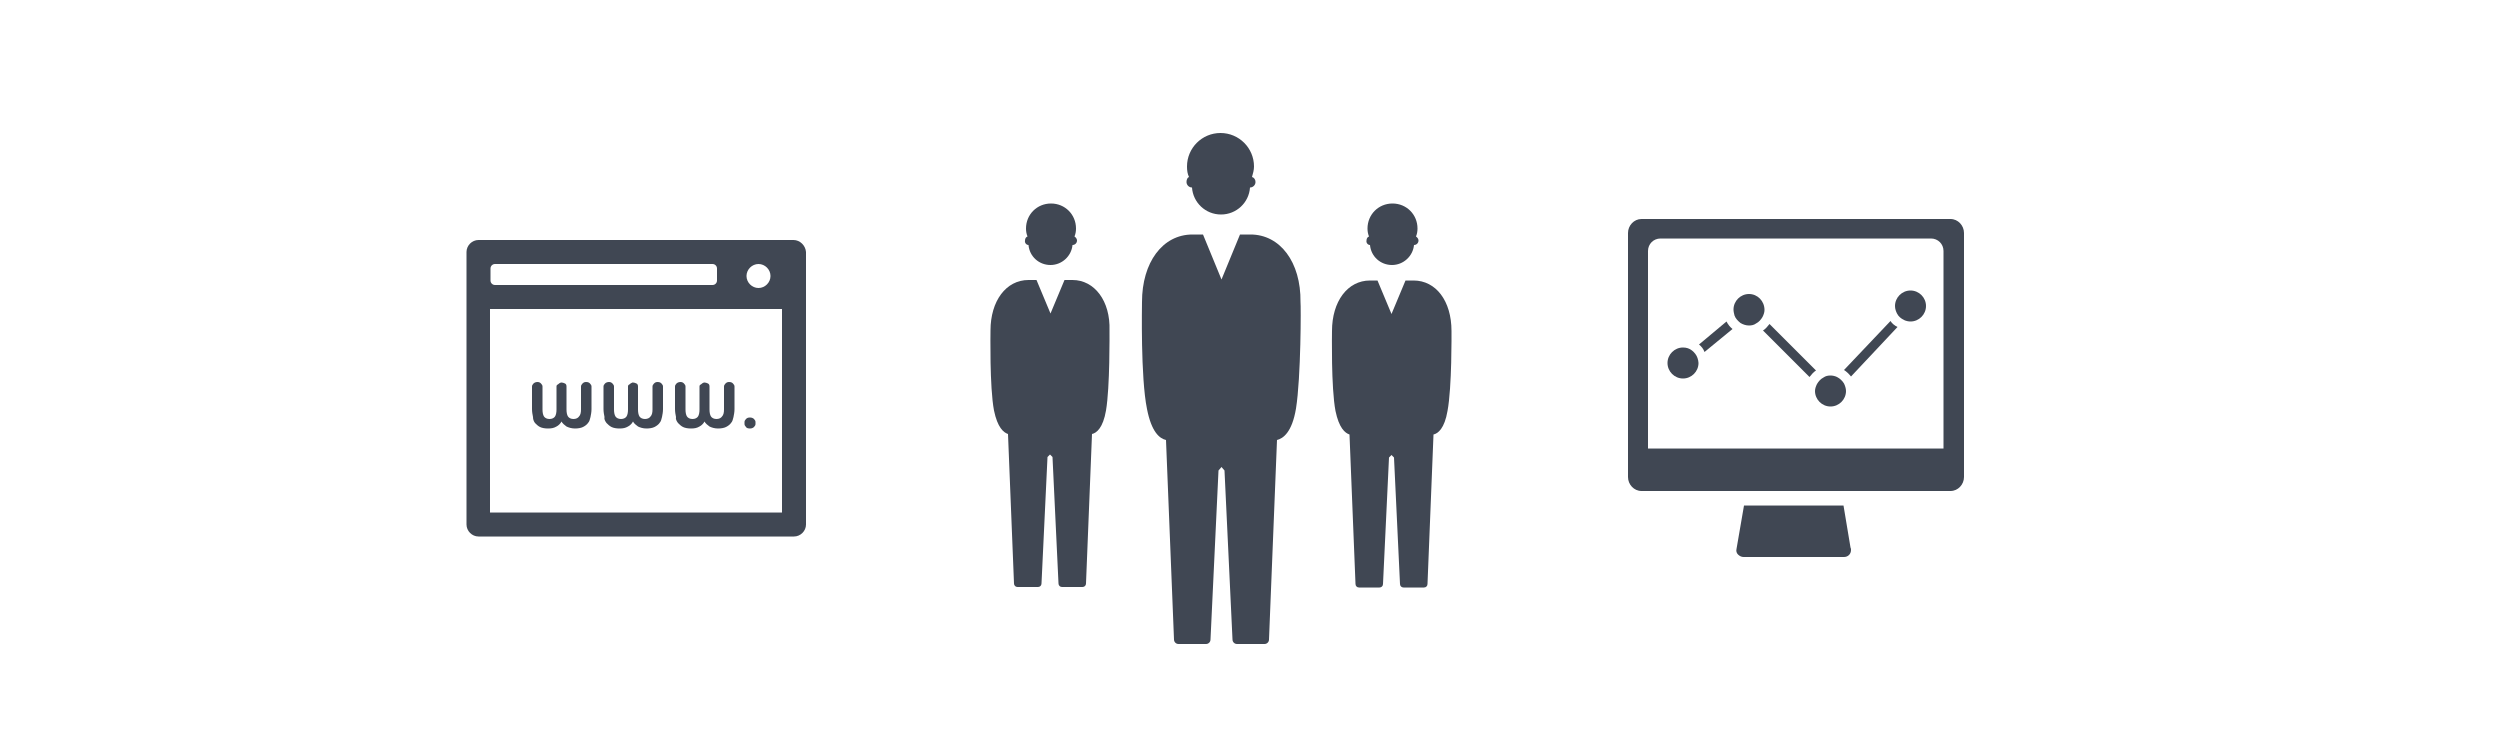 <?xml version="1.0" encoding="utf-8"?>
<!-- Generator: Adobe Illustrator 18.1.1, SVG Export Plug-In . SVG Version: 6.00 Build 0)  -->
<svg version="1.1" id="Layer_1" xmlns="http://www.w3.org/2000/svg" xmlns:xlink="http://www.w3.org/1999/xlink" x="0px" y="0px"
	 viewBox="0 0 500 150" enable-background="new 0 0 500 150" xml:space="preserve">
<g>
	<path fill="#404753" d="M237.3,36.4c0,0.6,0.5,1.1,1.1,1.1c0,0,0,0,0,0c0.2,3,2.7,5.4,5.8,5.4c3.1,0,5.6-2.4,5.8-5.4c0,0,0,0,0,0
		c0.6,0,1.1-0.5,1.1-1.1c0-0.5-0.3-0.9-0.7-1c0.2-0.7,0.4-1.4,0.4-2.1c0-3.7-3-6.7-6.7-6.7c-3.7,0-6.7,3-6.7,6.7
		c0,0.8,0.1,1.5,0.4,2.1C237.5,35.5,237.3,35.9,237.3,36.4z"/>
	<path fill="#404753" d="M205.7,49C205.7,49,205.7,49,205.7,49c0.2,2.3,2.1,4,4.4,4c2.3,0,4.2-1.8,4.4-4c0,0,0,0,0,0
		c0.5,0,0.9-0.4,0.9-0.9c0-0.3-0.2-0.6-0.5-0.8c0.2-0.5,0.3-1,0.3-1.6c0-2.8-2.2-5-5-5c-2.8,0-5,2.2-5,5c0,0.6,0.1,1.1,0.3,1.6
		c-0.3,0.1-0.5,0.4-0.5,0.8C204.9,48.6,205.3,49,205.7,49z"/>
	<path fill="#404753" d="M274,49C274,49,274,49,274,49c0.2,2.3,2.1,4,4.4,4c2.3,0,4.2-1.8,4.4-4c0,0,0,0,0,0c0.5,0,0.9-0.4,0.9-0.9
		c0-0.3-0.2-0.6-0.5-0.8c0.2-0.5,0.3-1,0.3-1.6c0-2.8-2.2-5-5-5c-2.8,0-5,2.2-5,5c0,0.6,0.1,1.1,0.3,1.6c-0.3,0.1-0.5,0.4-0.5,0.8
		C273.2,48.6,273.6,49,274,49z"/>
	<path fill="#404753" d="M250.1,46.9h-2.1l-3.7,9l-3.7-9h-2.1c-6,0-10.1,5.6-10.1,13.5c0,0.6-0.3,15.1,1,21.4
		c0.9,4.6,2.5,5.9,3.8,6.2l1.6,39.9c0,0.5,0.4,0.9,0.9,0.9h5.5c0.5,0,0.9-0.4,0.9-0.9l1.6-33.8l0.6-0.7l0.6,0.7l1.6,33.8
		c0,0.5,0.4,0.9,0.9,0.9h5.5c0.5,0,0.9-0.4,0.9-0.9l1.6-39.9c1.2-0.3,3-1.5,3.8-6.3c1-6.3,1-20.7,0.9-21.3
		C260.2,52.4,256,46.9,250.1,46.9z"/>
	<path fill="#404753" d="M214.5,56h-1.6l-2.8,6.7l-2.8-6.7h-1.6c-4.5,0-7.6,4.2-7.6,10.1c0,0.5-0.2,11.3,0.7,16
		c0.7,3.4,1.9,4.4,2.8,4.7l1.2,29.9c0,0.4,0.3,0.7,0.7,0.7h4.1c0.4,0,0.7-0.3,0.7-0.7l1.2-25.3l0.5-0.5l0.5,0.5l1.2,25.3
		c0,0.4,0.3,0.7,0.7,0.7h4.1c0.4,0,0.7-0.3,0.7-0.7l1.2-29.9c0.9-0.2,2.2-1.2,2.8-4.7c0.8-4.7,0.7-15.5,0.7-16
		C222.1,60.2,218.9,56,214.5,56z"/>
	<path fill="#404753" d="M290.3,66.2c0-6-3.1-10.1-7.6-10.1h-1.6l-2.8,6.7l-2.8-6.7H274c-4.5,0-7.6,4.2-7.6,10.1
		c0,0.5-0.2,11.3,0.7,16c0.7,3.4,1.9,4.4,2.8,4.7l1.2,29.9c0,0.4,0.3,0.7,0.7,0.7h4.1c0.4,0,0.7-0.3,0.7-0.7l1.2-25.3l0.5-0.5
		l0.5,0.5l1.2,25.3c0,0.4,0.3,0.7,0.7,0.7h4.1c0.4,0,0.7-0.3,0.7-0.7l1.2-29.9c0.9-0.2,2.2-1.2,2.8-4.7
		C290.4,77.4,290.3,66.6,290.3,66.2z"/>
</g>
<g>
	<path fill="#404753" d="M368.7,101.1h-19.9l-1.5,8.7c-0.1,0.4,0,0.8,0.3,1.1c0.3,0.3,0.7,0.5,1.1,0.5h20.1c0,0,0,0,0,0
		c0.8,0,1.4-0.6,1.4-1.4c0-0.2,0-0.3-0.1-0.5L368.7,101.1z"/>
	<path fill="#404753" d="M390.1,43.8h-61.8c-1.5,0-2.7,1.3-2.7,2.8v48.8c0,1.5,1.2,2.8,2.7,2.8h61.8c1.5,0,2.7-1.3,2.7-2.8V46.6
		C392.8,45.1,391.6,43.8,390.1,43.8z M388.7,89.7h-59.1V50.2c0-1.4,1.1-2.5,2.5-2.5h54.1c1.4,0,2.5,1.1,2.5,2.5V89.7z"/>
	<path fill="#404753" d="M353.9,64.8c-0.4,0.5-0.8,1-1.3,1.3l9.3,9.3c0.4-0.5,0.8-1,1.3-1.3L353.9,64.8z"/>
	<path fill="#404753" d="M378.1,64.2l-9.3,9.8c0.5,0.3,1,0.8,1.4,1.3l9.3-9.9C378.9,65.1,378.4,64.7,378.1,64.2z"/>
	<path fill="#404753" d="M339.8,68.9c0.5,0.4,0.9,0.9,1.1,1.5l5.6-4.6c-0.5-0.4-0.9-0.9-1.2-1.5L339.8,68.9z"/>
	<path fill="#404753" d="M349.8,58.8c-1.7,0-3.1,1.4-3.1,3.1c0,0.4,0.1,0.8,0.2,1.2c0.2,0.6,0.7,1.1,1.2,1.5
		c0.5,0.3,1.1,0.5,1.7,0.5c0.5,0,1-0.1,1.4-0.4c0.6-0.3,1-0.8,1.3-1.3c0.2-0.4,0.4-0.9,0.4-1.4C352.9,60.2,351.5,58.8,349.8,58.8z"
		/>
	<path fill="#404753" d="M367.4,75.4c-0.4-0.2-0.9-0.3-1.3-0.3c-0.5,0-1,0.1-1.4,0.4c-0.6,0.3-1,0.8-1.3,1.3
		c-0.2,0.4-0.4,0.9-0.4,1.4c0,1.7,1.4,3.1,3.1,3.1c1.7,0,3.1-1.4,3.1-3.1c0-0.5-0.2-1.1-0.4-1.5C368.5,76.2,368,75.7,367.4,75.4z"/>
	<path fill="#404753" d="M382.1,58.1c-1.7,0-3.1,1.4-3.1,3.1c0,0.6,0.2,1.1,0.4,1.5c0.3,0.6,0.8,1,1.4,1.3c0.4,0.2,0.9,0.3,1.3,0.3
		c1.7,0,3.1-1.4,3.1-3.1C385.2,59.5,383.8,58.1,382.1,58.1z"/>
	<path fill="#404753" d="M338.4,70.1c-0.5-0.4-1.1-0.6-1.8-0.6c-1.7,0-3.1,1.4-3.1,3.1c0,1.7,1.4,3.1,3.1,3.1c1.7,0,3.1-1.4,3.1-3.1
		c0-0.3-0.1-0.7-0.2-1C339.3,71,338.9,70.5,338.4,70.1z"/>
</g>
<g>
	<path fill="#404753" d="M107,84.6c0.3,0.3,0.6,0.6,1,0.8c0.4,0.2,1,0.3,1.6,0.3c0.7,0,1.2-0.1,1.7-0.4c0.4-0.2,0.8-0.6,1-1
		c0.2,0.4,0.6,0.7,1,1c0.4,0.2,1,0.4,1.7,0.4c0.6,0,1.2-0.1,1.6-0.3c0.4-0.2,0.8-0.5,1-0.8c0.3-0.3,0.4-0.8,0.5-1.2
		c0.1-0.5,0.2-1,0.2-1.6v-4.5c0-0.2-0.1-0.4-0.3-0.6c-0.2-0.2-0.4-0.3-0.8-0.3c-0.3,0-0.5,0.1-0.7,0.3c-0.2,0.2-0.3,0.4-0.3,0.6v4.6
		c0,0.6-0.1,1.1-0.4,1.4c-0.2,0.3-0.6,0.5-1.1,0.5c-0.5,0-0.9-0.2-1.1-0.5c-0.2-0.3-0.3-0.8-0.3-1.4v-4.6c0-0.3-0.1-0.5-0.3-0.6
		c-0.2-0.1-0.5-0.2-0.7-0.2c-0.1,0-0.2,0-0.3,0.1c-0.1,0-0.2,0.1-0.3,0.2c-0.1,0.1-0.2,0.1-0.3,0.2c-0.1,0.1-0.1,0.2-0.1,0.3v4.6
		c0,0.6-0.1,1.1-0.3,1.4c-0.2,0.3-0.6,0.5-1.1,0.5c-0.5,0-0.9-0.2-1.1-0.5c-0.2-0.3-0.3-0.8-0.3-1.4v-4.6c0-0.2-0.1-0.4-0.3-0.6
		c-0.2-0.2-0.4-0.3-0.7-0.3c-0.3,0-0.6,0.1-0.8,0.3c-0.2,0.2-0.3,0.4-0.3,0.6v4.5c0,0.6,0.1,1.1,0.2,1.6
		C106.6,83.8,106.7,84.2,107,84.6z"/>
	<path fill="#404753" d="M121.3,84.6c0.3,0.3,0.6,0.6,1,0.8c0.4,0.2,1,0.3,1.6,0.3c0.7,0,1.2-0.1,1.7-0.4c0.4-0.2,0.8-0.6,1-1
		c0.2,0.4,0.6,0.7,1,1c0.4,0.2,1,0.4,1.7,0.4c0.6,0,1.2-0.1,1.6-0.3c0.4-0.2,0.8-0.5,1-0.8c0.3-0.3,0.4-0.8,0.5-1.2
		c0.1-0.5,0.2-1,0.2-1.6v-4.5c0-0.2-0.1-0.4-0.3-0.6c-0.2-0.2-0.4-0.3-0.8-0.3c-0.3,0-0.5,0.1-0.7,0.3c-0.2,0.2-0.3,0.4-0.3,0.6v4.6
		c0,0.6-0.1,1.1-0.4,1.4c-0.2,0.3-0.6,0.5-1.1,0.5c-0.5,0-0.9-0.2-1.1-0.5c-0.2-0.3-0.3-0.8-0.3-1.4v-4.6c0-0.3-0.1-0.5-0.3-0.6
		c-0.2-0.1-0.5-0.2-0.7-0.2c-0.1,0-0.2,0-0.3,0.1c-0.1,0-0.2,0.1-0.3,0.2c-0.1,0.1-0.2,0.1-0.3,0.2c-0.1,0.1-0.1,0.2-0.1,0.3v4.6
		c0,0.6-0.1,1.1-0.3,1.4c-0.2,0.3-0.6,0.5-1.1,0.5c-0.5,0-0.9-0.2-1.1-0.5c-0.2-0.3-0.3-0.8-0.3-1.4v-4.6c0-0.2-0.1-0.4-0.3-0.6
		c-0.2-0.2-0.4-0.3-0.7-0.3c-0.3,0-0.6,0.1-0.8,0.3c-0.2,0.2-0.3,0.4-0.3,0.6v4.5c0,0.6,0.1,1.1,0.2,1.6
		C120.8,83.8,121,84.2,121.3,84.6z"/>
	<path fill="#404753" d="M135.6,84.6c0.3,0.3,0.6,0.6,1,0.8c0.4,0.2,1,0.3,1.6,0.3c0.7,0,1.2-0.1,1.7-0.4c0.4-0.2,0.8-0.6,1-1
		c0.2,0.4,0.6,0.7,1,1c0.4,0.2,1,0.4,1.7,0.4c0.6,0,1.2-0.1,1.6-0.3c0.4-0.2,0.8-0.5,1-0.8c0.3-0.3,0.4-0.8,0.5-1.2
		c0.1-0.5,0.2-1,0.2-1.6v-4.5c0-0.2-0.1-0.4-0.3-0.6c-0.2-0.2-0.4-0.3-0.8-0.3c-0.3,0-0.5,0.1-0.7,0.3c-0.2,0.2-0.3,0.4-0.3,0.6v4.6
		c0,0.6-0.1,1.1-0.4,1.4c-0.2,0.3-0.6,0.5-1.1,0.5c-0.5,0-0.9-0.2-1.1-0.5c-0.2-0.3-0.3-0.8-0.3-1.4v-4.6c0-0.3-0.1-0.5-0.3-0.6
		c-0.2-0.1-0.5-0.2-0.7-0.2c-0.1,0-0.2,0-0.3,0.1c-0.1,0-0.2,0.1-0.3,0.2c-0.1,0.1-0.2,0.1-0.3,0.2c-0.1,0.1-0.1,0.2-0.1,0.3v4.6
		c0,0.6-0.1,1.1-0.3,1.4c-0.2,0.3-0.6,0.5-1.1,0.5c-0.5,0-0.9-0.2-1.1-0.5c-0.2-0.3-0.3-0.8-0.3-1.4v-4.6c0-0.2-0.1-0.4-0.3-0.6
		c-0.2-0.2-0.4-0.3-0.7-0.3c-0.3,0-0.6,0.1-0.8,0.3c-0.2,0.2-0.3,0.4-0.3,0.6v4.5c0,0.6,0.1,1.1,0.2,1.6
		C135.1,83.8,135.3,84.2,135.6,84.6z"/>
	<path fill="#404753" d="M150,85.7c0.3,0,0.6-0.1,0.8-0.3c0.2-0.2,0.3-0.4,0.3-0.6v-0.4c0-0.2-0.1-0.4-0.3-0.6
		c-0.2-0.2-0.5-0.3-0.8-0.3c-0.4,0-0.6,0.1-0.8,0.3c-0.2,0.2-0.3,0.4-0.3,0.6v0.4c0,0.2,0.1,0.4,0.3,0.6
		C149.3,85.6,149.6,85.7,150,85.7z"/>
	<path fill="#404753" d="M158.7,48H95.7c-1.3,0-2.4,1.1-2.4,2.4v54.5c0,1.3,1.1,2.4,2.4,2.4h63.1c1.3,0,2.4-1.1,2.4-2.4V50.4
		C161.1,49.1,160,48,158.7,48z M151.7,52.8c1.3,0,2.4,1.1,2.4,2.4c0,1.3-1.1,2.4-2.4,2.4c-1.3,0-2.4-1.1-2.4-2.4
		C149.3,53.9,150.4,52.8,151.7,52.8z M98.1,53.7c0-0.5,0.4-0.9,0.9-0.9h43.5c0.5,0,0.9,0.4,0.9,0.9v2.4c0,0.5-0.4,0.9-0.9,0.9H99
		c-0.5,0-0.9-0.4-0.9-0.9V53.7z M156.4,102.5H98V61.8h58.4V102.5z"/>
</g>
</svg>
